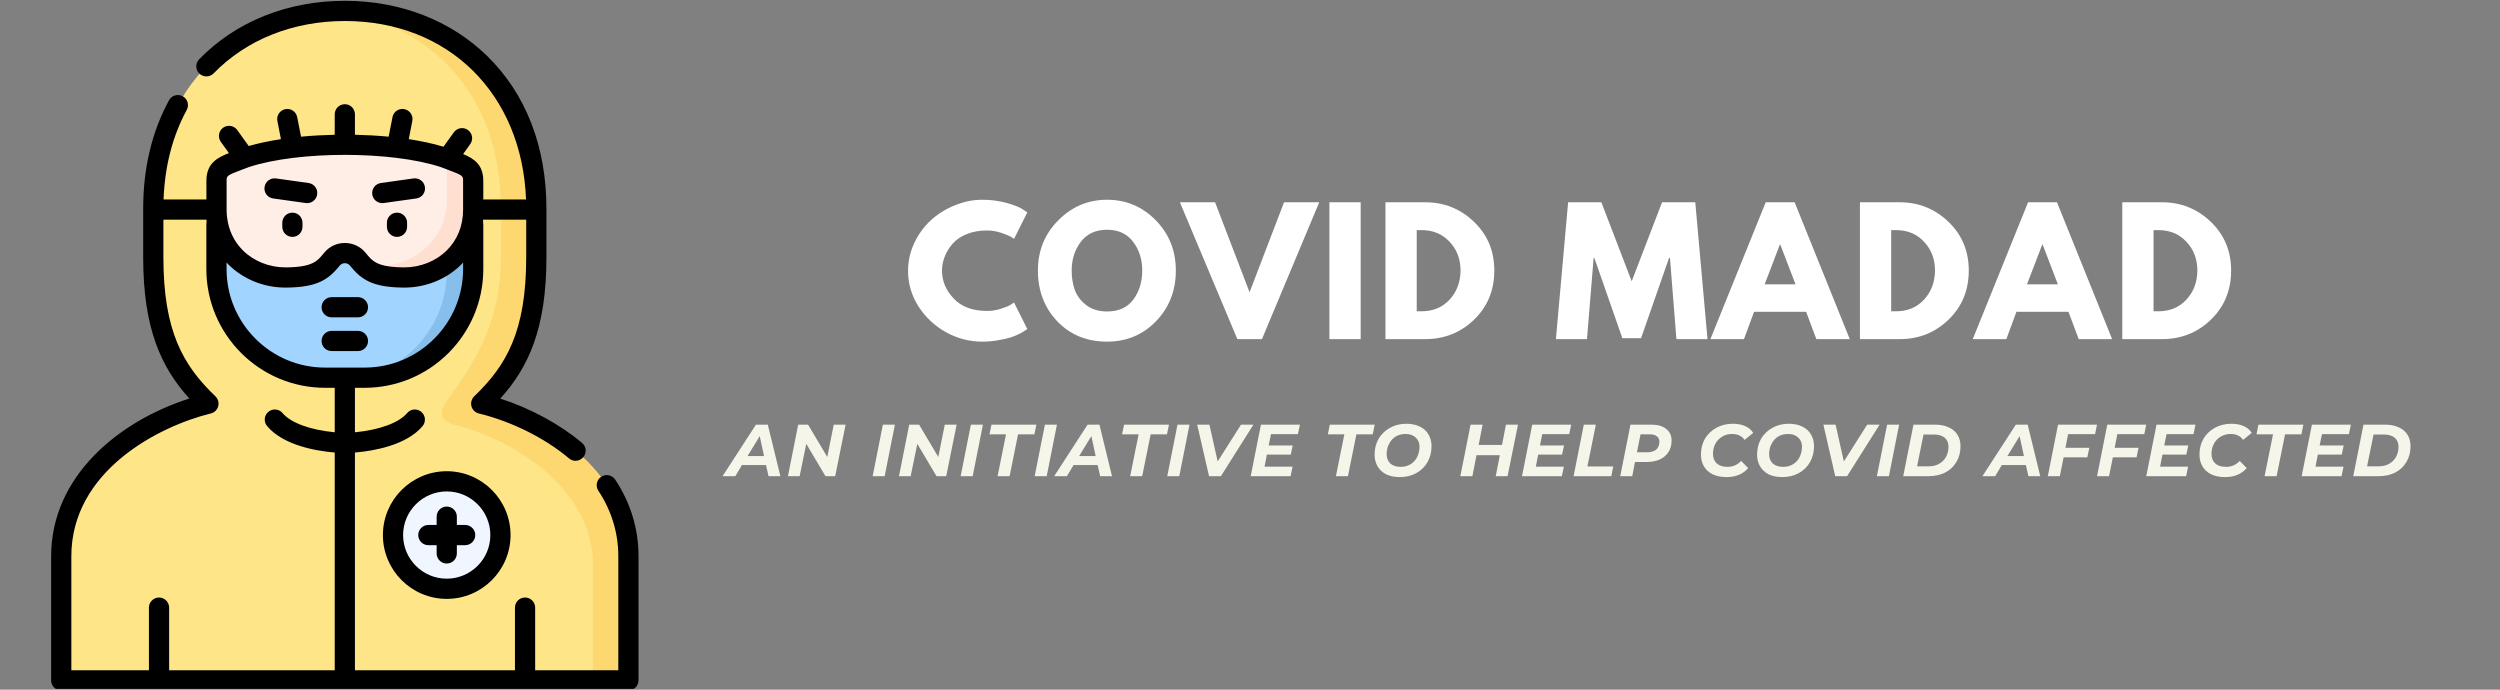 <?xml version="1.0" encoding="UTF-8"?>
<svg xmlns="http://www.w3.org/2000/svg" xmlns:xlink="http://www.w3.org/1999/xlink" width="217.5pt" height="60pt" viewBox="0 0 217.5 60" version="1.2">
<rect x="0" y="0" width="217.5" height="60" fill="#808080" stroke="none"/>
<defs>
<g>
<symbol overflow="visible" id="glyph0-0">
<path style="stroke:none;" d=""/>
</symbol>
<symbol overflow="visible" id="glyph0-1">
<path style="stroke:none;" d="M 7.203 -2.453 C 7.617 -2.453 8.02 -2.516 8.406 -2.641 C 8.801 -2.766 9.086 -2.883 9.266 -3 L 9.547 -3.188 L 10.703 -0.875 C 10.66 -0.852 10.602 -0.816 10.531 -0.766 C 10.469 -0.711 10.312 -0.617 10.062 -0.484 C 9.82 -0.359 9.562 -0.25 9.281 -0.156 C 9 -0.062 8.629 0.02 8.172 0.094 C 7.723 0.176 7.258 0.219 6.781 0.219 C 5.676 0.219 4.629 -0.051 3.641 -0.594 C 2.648 -1.145 1.848 -1.895 1.234 -2.844 C 0.629 -3.801 0.328 -4.832 0.328 -5.938 C 0.328 -6.77 0.504 -7.57 0.859 -8.344 C 1.223 -9.113 1.695 -9.77 2.281 -10.312 C 2.875 -10.863 3.566 -11.301 4.359 -11.625 C 5.148 -11.957 5.957 -12.125 6.781 -12.125 C 7.551 -12.125 8.258 -12.031 8.906 -11.844 C 9.562 -11.664 10.023 -11.484 10.297 -11.297 L 10.703 -11.031 L 9.547 -8.719 C 9.473 -8.781 9.367 -8.848 9.234 -8.922 C 9.098 -9.004 8.828 -9.113 8.422 -9.25 C 8.023 -9.383 7.617 -9.453 7.203 -9.453 C 6.547 -9.453 5.957 -9.348 5.438 -9.141 C 4.914 -8.93 4.504 -8.648 4.203 -8.297 C 3.898 -7.953 3.672 -7.578 3.516 -7.172 C 3.359 -6.773 3.281 -6.375 3.281 -5.969 C 3.281 -5.062 3.617 -4.25 4.297 -3.531 C 4.973 -2.812 5.941 -2.453 7.203 -2.453 Z M 7.203 -2.453 "/>
</symbol>
<symbol overflow="visible" id="glyph0-2">
<path style="stroke:none;" d="M 0.328 -5.969 C 0.328 -7.688 0.914 -9.141 2.094 -10.328 C 3.27 -11.523 4.688 -12.125 6.344 -12.125 C 8 -12.125 9.41 -11.531 10.578 -10.344 C 11.742 -9.156 12.328 -7.695 12.328 -5.969 C 12.328 -4.219 11.754 -2.75 10.609 -1.562 C 9.461 -0.375 8.039 0.219 6.344 0.219 C 4.594 0.219 3.148 -0.367 2.016 -1.547 C 0.891 -2.734 0.328 -4.207 0.328 -5.969 Z M 3.266 -5.969 C 3.266 -5.344 3.359 -4.77 3.547 -4.25 C 3.742 -3.738 4.082 -3.301 4.562 -2.938 C 5.039 -2.582 5.633 -2.406 6.344 -2.406 C 7.352 -2.406 8.113 -2.75 8.625 -3.438 C 9.145 -4.133 9.406 -4.977 9.406 -5.969 C 9.406 -6.938 9.141 -7.77 8.609 -8.469 C 8.086 -9.164 7.332 -9.516 6.344 -9.516 C 5.352 -9.516 4.594 -9.164 4.062 -8.469 C 3.531 -7.77 3.266 -6.938 3.266 -5.969 Z M 3.266 -5.969 "/>
</symbol>
<symbol overflow="visible" id="glyph0-3">
<path style="stroke:none;" d="M 4.594 0 L -0.406 -11.906 L 2.656 -11.906 L 5.656 -4.078 L 8.656 -11.906 L 11.719 -11.906 L 6.734 0 Z M 4.594 0 "/>
</symbol>
<symbol overflow="visible" id="glyph0-4">
<path style="stroke:none;" d="M 3.578 -11.906 L 3.578 0 L 0.859 0 L 0.859 -11.906 Z M 3.578 -11.906 "/>
</symbol>
<symbol overflow="visible" id="glyph0-5">
<path style="stroke:none;" d="M 0.859 -11.906 L 4.312 -11.906 C 5.969 -11.906 7.383 -11.336 8.562 -10.203 C 9.738 -9.078 10.328 -7.664 10.328 -5.969 C 10.328 -4.25 9.738 -2.82 8.562 -1.688 C 7.395 -0.562 5.977 0 4.312 0 L 0.859 0 Z M 3.578 -2.422 L 4 -2.422 C 4.988 -2.422 5.797 -2.754 6.422 -3.422 C 7.055 -4.098 7.379 -4.941 7.391 -5.953 C 7.391 -6.961 7.07 -7.801 6.438 -8.469 C 5.812 -9.145 5 -9.484 4 -9.484 L 3.578 -9.484 Z M 3.578 -2.422 "/>
</symbol>
<symbol overflow="visible" id="glyph0-6">
<path style="stroke:none;" d=""/>
</symbol>
<symbol overflow="visible" id="glyph0-7">
<path style="stroke:none;" d="M 10.719 0 L 10.156 -7.062 L 10.078 -7.062 L 7.641 -0.078 L 6.016 -0.078 L 3.578 -7.062 L 3.516 -7.062 L 2.938 0 L 0.234 0 L 1.297 -11.906 L 4.188 -11.906 L 6.828 -5.031 L 9.469 -11.906 L 12.359 -11.906 L 13.422 0 Z M 10.719 0 "/>
</symbol>
<symbol overflow="visible" id="glyph0-8">
<path style="stroke:none;" d="M 6.922 -11.906 L 11.719 0 L 8.812 0 L 7.922 -2.375 L 3.391 -2.375 L 2.516 0 L -0.406 0 L 4.406 -11.906 Z M 7 -4.766 L 5.672 -8.234 L 5.641 -8.234 L 4.312 -4.766 Z M 7 -4.766 "/>
</symbol>
<symbol overflow="visible" id="glyph1-0">
<path style="stroke:none;" d="M 0.812 -4.484 L 4.062 -4.484 L 3.156 0 L -0.094 0 Z M 2.734 -0.453 L 3.453 -4.031 L 1.234 -4.031 L 0.516 -0.453 Z M 2.734 -0.453 "/>
</symbol>
<symbol overflow="visible" id="glyph1-1">
<path style="stroke:none;" d="M 3.375 -0.969 L 1.281 -0.969 L 0.703 0 L -0.406 0 L 2.5 -4.484 L 3.531 -4.484 L 4.625 0 L 3.594 0 Z M 3.203 -1.75 L 2.828 -3.484 L 1.766 -1.75 Z M 3.203 -1.75 "/>
</symbol>
<symbol overflow="visible" id="glyph1-2">
<path style="stroke:none;" d="M 5.203 -4.484 L 4.297 0 L 3.453 0 L 1.781 -2.812 L 1.203 0 L 0.188 0 L 1.078 -4.484 L 1.938 -4.484 L 3.609 -1.672 L 4.172 -4.484 Z M 5.203 -4.484 "/>
</symbol>
<symbol overflow="visible" id="glyph1-3">
<path style="stroke:none;" d=""/>
</symbol>
<symbol overflow="visible" id="glyph1-4">
<path style="stroke:none;" d="M 1.078 -4.484 L 2.125 -4.484 L 1.234 0 L 0.188 0 Z M 1.078 -4.484 "/>
</symbol>
<symbol overflow="visible" id="glyph1-5">
<path style="stroke:none;" d="M 1.844 -3.641 L 0.406 -3.641 L 0.578 -4.484 L 4.484 -4.484 L 4.312 -3.641 L 2.891 -3.641 L 2.156 0 L 1.109 0 Z M 1.844 -3.641 "/>
</symbol>
<symbol overflow="visible" id="glyph1-6">
<path style="stroke:none;" d="M 5.391 -4.484 L 2.562 0 L 1.531 0 L 0.5 -4.484 L 1.562 -4.484 L 2.281 -1.281 L 4.312 -4.484 Z M 5.391 -4.484 "/>
</symbol>
<symbol overflow="visible" id="glyph1-7">
<path style="stroke:none;" d="M 1.953 -3.656 L 1.75 -2.672 L 3.844 -2.672 L 3.672 -1.875 L 1.594 -1.875 L 1.391 -0.828 L 3.828 -0.828 L 3.656 0 L 0.188 0 L 1.078 -4.484 L 4.469 -4.484 L 4.297 -3.656 Z M 1.953 -3.656 "/>
</symbol>
<symbol overflow="visible" id="glyph1-8">
<path style="stroke:none;" d="M 2.516 0.078 C 2.066 0.078 1.676 0 1.344 -0.156 C 1.02 -0.32 0.77 -0.551 0.594 -0.844 C 0.414 -1.145 0.328 -1.488 0.328 -1.875 C 0.328 -2.383 0.441 -2.844 0.672 -3.25 C 0.91 -3.656 1.238 -3.973 1.656 -4.203 C 2.07 -4.441 2.551 -4.562 3.094 -4.562 C 3.539 -4.562 3.93 -4.477 4.266 -4.312 C 4.598 -4.156 4.848 -3.926 5.016 -3.625 C 5.191 -3.332 5.281 -2.992 5.281 -2.609 C 5.281 -2.098 5.164 -1.641 4.938 -1.234 C 4.707 -0.828 4.379 -0.504 3.953 -0.266 C 3.535 -0.035 3.055 0.078 2.516 0.078 Z M 2.594 -0.812 C 2.926 -0.812 3.219 -0.891 3.469 -1.047 C 3.719 -1.203 3.906 -1.41 4.031 -1.672 C 4.164 -1.941 4.234 -2.238 4.234 -2.562 C 4.234 -2.895 4.125 -3.16 3.906 -3.359 C 3.695 -3.566 3.398 -3.672 3.016 -3.672 C 2.68 -3.672 2.391 -3.594 2.141 -3.438 C 1.898 -3.281 1.711 -3.066 1.578 -2.797 C 1.441 -2.535 1.375 -2.242 1.375 -1.922 C 1.375 -1.586 1.477 -1.316 1.688 -1.109 C 1.906 -0.91 2.207 -0.812 2.594 -0.812 Z M 2.594 -0.812 "/>
</symbol>
<symbol overflow="visible" id="glyph1-9">
<path style="stroke:none;" d="M 5.203 -4.484 L 4.297 0 L 3.266 0 L 3.625 -1.828 L 1.594 -1.828 L 1.234 0 L 0.188 0 L 1.078 -4.484 L 2.125 -4.484 L 1.781 -2.719 L 3.812 -2.719 L 4.156 -4.484 Z M 5.203 -4.484 "/>
</symbol>
<symbol overflow="visible" id="glyph1-10">
<path style="stroke:none;" d="M 1.078 -4.484 L 2.125 -4.484 L 1.391 -0.844 L 3.641 -0.844 L 3.469 0 L 0.188 0 Z M 1.078 -4.484 "/>
</symbol>
<symbol overflow="visible" id="glyph1-11">
<path style="stroke:none;" d="M 2.891 -4.484 C 3.453 -4.484 3.883 -4.359 4.188 -4.109 C 4.5 -3.867 4.656 -3.531 4.656 -3.094 C 4.656 -2.719 4.566 -2.391 4.391 -2.109 C 4.211 -1.828 3.957 -1.609 3.625 -1.453 C 3.301 -1.305 2.914 -1.234 2.469 -1.234 L 1.469 -1.234 L 1.234 0 L 0.188 0 L 1.078 -4.484 Z M 2.516 -2.078 C 2.859 -2.078 3.125 -2.156 3.312 -2.312 C 3.5 -2.477 3.594 -2.707 3.594 -3 C 3.594 -3.207 3.52 -3.363 3.375 -3.469 C 3.238 -3.582 3.035 -3.641 2.766 -3.641 L 1.953 -3.641 L 1.641 -2.078 Z M 2.516 -2.078 "/>
</symbol>
<symbol overflow="visible" id="glyph1-12">
<path style="stroke:none;" d="M 2.547 0.078 C 2.098 0.078 1.703 0 1.359 -0.156 C 1.023 -0.32 0.77 -0.551 0.594 -0.844 C 0.414 -1.145 0.328 -1.488 0.328 -1.875 C 0.328 -2.383 0.441 -2.844 0.672 -3.25 C 0.91 -3.656 1.238 -3.973 1.656 -4.203 C 2.082 -4.441 2.566 -4.562 3.109 -4.562 C 3.516 -4.562 3.867 -4.492 4.172 -4.359 C 4.484 -4.223 4.719 -4.023 4.875 -3.766 L 4.125 -3.156 C 3.883 -3.5 3.523 -3.672 3.047 -3.672 C 2.711 -3.672 2.422 -3.594 2.172 -3.438 C 1.922 -3.289 1.723 -3.082 1.578 -2.812 C 1.441 -2.551 1.375 -2.258 1.375 -1.938 C 1.375 -1.594 1.484 -1.316 1.703 -1.109 C 1.922 -0.91 2.234 -0.812 2.641 -0.812 C 3.109 -0.812 3.504 -0.984 3.828 -1.328 L 4.438 -0.703 C 3.988 -0.18 3.359 0.078 2.547 0.078 Z M 2.547 0.078 "/>
</symbol>
<symbol overflow="visible" id="glyph1-13">
<path style="stroke:none;" d="M 1.078 -4.484 L 2.953 -4.484 C 3.41 -4.484 3.805 -4.406 4.141 -4.25 C 4.473 -4.102 4.727 -3.891 4.906 -3.609 C 5.082 -3.328 5.172 -2.992 5.172 -2.609 C 5.172 -2.086 5.051 -1.629 4.812 -1.234 C 4.582 -0.836 4.254 -0.531 3.828 -0.312 C 3.41 -0.102 2.926 0 2.375 0 L 0.188 0 Z M 2.406 -0.859 C 2.758 -0.859 3.062 -0.93 3.312 -1.078 C 3.57 -1.223 3.77 -1.422 3.906 -1.672 C 4.051 -1.93 4.125 -2.227 4.125 -2.562 C 4.125 -2.895 4.016 -3.156 3.797 -3.344 C 3.578 -3.531 3.258 -3.625 2.844 -3.625 L 1.953 -3.625 L 1.391 -0.859 Z M 2.406 -0.859 "/>
</symbol>
<symbol overflow="visible" id="glyph1-14">
<path style="stroke:none;" d="M 1.953 -3.656 L 1.719 -2.469 L 3.797 -2.469 L 3.625 -1.641 L 1.562 -1.641 L 1.234 0 L 0.188 0 L 1.078 -4.484 L 4.469 -4.484 L 4.297 -3.656 Z M 1.953 -3.656 "/>
</symbol>
</g>
<clipPath id="clip1">
  <path d="M 5 0.07 L 55 0.07 L 55 59.93 L 5 59.93 Z M 5 0.07 "/>
</clipPath>
<clipPath id="clip2">
  <path d="M 38 18 L 55 18 L 55 59.93 L 38 59.93 Z M 38 18 "/>
</clipPath>
<clipPath id="clip3">
  <path d="M 29 0.07 L 47 0.07 L 47 19 L 29 19 Z M 29 0.07 "/>
</clipPath>
<clipPath id="clip4">
  <path d="M 4 0.07 L 56 0.07 L 56 59.93 L 4 59.93 Z M 4 0.07 "/>
</clipPath>
</defs>
<g id="surface1">
<g clip-path="url(#clip1)" clip-rule="nonzero">
<path style=" stroke:none;fill-rule:evenodd;fill:rgb(99.219%,89.799%,53.329%);fill-opacity:1;" d="M 41.168 18.23 L 41.168 18.238 C 41.168 18.488 41.156 18.727 41.129 18.961 C 41.156 19.18 41.168 19.402 41.168 19.633 L 41.168 23.414 C 41.168 25.582 40.426 27.582 39.188 29.18 C 37.457 31.414 34.75 32.859 31.723 32.859 L 28.281 32.859 C 25.441 32.859 22.883 31.594 21.152 29.598 C 19.711 27.938 18.832 25.773 18.832 23.414 L 18.832 19.633 C 18.832 19.398 18.844 19.168 18.875 18.941 C 18.848 18.715 18.836 18.477 18.836 18.238 L 18.836 15.742 C 18.836 14.484 19.625 14.387 21.371 13.703 C 22.527 13.32 23.941 13.039 25.484 12.855 C 26.918 12.688 28.457 12.602 30 12.602 C 31.543 12.602 33.082 12.688 34.516 12.855 C 36.059 13.039 37.477 13.32 38.633 13.703 C 38.73 13.742 38.824 13.777 38.914 13.812 C 40.461 14.402 41.168 14.555 41.168 15.742 Z M 46.66 18.156 C 46.66 7.348 39.172 0.949 30 0.949 C 20.824 0.949 13.336 7.348 13.336 18.156 L 13.336 22.379 C 13.336 29.43 15.441 32.535 18.133 35.117 C 12.648 36.469 5.328 40.824 5.328 48.402 L 5.328 59.191 L 54.672 59.191 L 54.672 48.402 C 54.672 40.824 47.348 36.469 41.867 35.117 C 44.555 32.535 46.66 29.43 46.66 22.379 Z M 34.191 46.551 C 34.191 43.969 36.285 41.875 38.867 41.875 C 41.445 41.875 43.539 43.969 43.539 46.551 C 43.539 49.133 41.445 51.223 38.867 51.223 C 36.285 51.223 34.191 49.133 34.191 46.551 Z M 34.191 46.551 "/>
</g>
<path style=" stroke:none;fill-rule:evenodd;fill:rgb(63.139%,83.139%,100%);fill-opacity:1;" d="M 18.875 18.941 C 18.844 19.168 18.832 19.398 18.832 19.633 L 18.832 23.414 C 18.832 25.773 19.711 27.938 21.152 29.598 C 22.883 31.594 25.441 32.859 28.281 32.859 L 31.719 32.859 C 34.75 32.859 37.457 31.414 39.188 29.18 C 40.426 27.582 41.168 25.582 41.168 23.414 L 41.168 19.633 C 41.168 19.402 41.156 19.18 41.129 18.961 C 40.773 22.141 19.223 22.133 18.875 18.941 Z M 18.875 18.941 "/>
<g clip-path="url(#clip2)" clip-rule="nonzero">
<path style=" stroke:none;fill-rule:evenodd;fill:rgb(99.219%,84.309%,43.529%);fill-opacity:1;" d="M 46.66 22.379 L 46.66 18.23 L 43.578 18.23 L 43.578 22.273 C 43.578 28.57 40.965 31.898 38.82 34.961 C 38.559 35.328 37.891 36.504 39.539 36.961 C 45.02 38.312 51.59 42.738 51.59 49.117 L 51.59 59.191 L 54.672 59.191 L 54.672 48.402 C 54.672 40.824 47.348 36.469 41.863 35.117 C 44.555 32.535 46.66 29.43 46.66 22.379 Z M 46.66 22.379 "/>
</g>
<g clip-path="url(#clip3)" clip-rule="nonzero">
<path style=" stroke:none;fill-rule:evenodd;fill:rgb(99.219%,84.309%,43.529%);fill-opacity:1;" d="M 46.66 18.156 C 46.66 7.348 39.172 0.949 30 0.949 C 29.699 0.949 29.406 0.953 29.113 0.969 C 37.254 1.91 43.578 8.121 43.578 18.047 L 43.578 18.23 L 46.66 18.23 Z M 46.66 18.156 "/>
</g>
<path style=" stroke:none;fill-rule:evenodd;fill:rgb(100%,93.329%,90.199%);fill-opacity:1;" d="M 34.516 12.855 C 33.082 12.688 31.543 12.602 30 12.602 C 28.457 12.602 26.918 12.688 25.484 12.855 C 23.941 13.039 22.527 13.32 21.371 13.703 C 19.625 14.387 18.836 14.484 18.836 15.742 L 18.836 18.238 C 18.836 18.477 18.848 18.715 18.875 18.941 C 19.223 22.133 21.902 24.176 24.898 24.141 C 27.383 24.117 28.086 23.531 28.867 22.559 C 29.16 22.199 29.582 22.016 30 22.02 C 30.422 22.016 30.844 22.199 31.137 22.559 C 31.918 23.531 32.621 24.117 35.105 24.141 C 38.094 24.176 40.773 22.141 41.129 18.961 C 41.156 18.727 41.168 18.488 41.168 18.238 L 41.168 15.742 C 41.168 14.555 40.461 14.402 38.914 13.812 C 38.824 13.777 38.73 13.742 38.633 13.703 C 37.477 13.32 36.059 13.039 34.516 12.855 Z M 34.516 12.855 "/>
<path style=" stroke:none;fill-rule:evenodd;fill:rgb(93.729%,96.469%,100%);fill-opacity:1;" d="M 38.867 41.875 C 36.285 41.875 34.191 43.969 34.191 46.551 C 34.191 49.133 36.285 51.223 38.867 51.223 C 41.445 51.223 43.539 49.133 43.539 46.551 C 43.539 43.969 41.445 41.875 38.867 41.875 Z M 38.867 41.875 "/>
<path style=" stroke:none;fill-rule:evenodd;fill:rgb(100%,87.45%,81.18%);fill-opacity:1;" d="M 41.129 18.961 C 41.156 18.727 41.168 18.488 41.168 18.238 L 41.168 15.742 C 41.168 14.555 40.461 14.402 38.914 13.812 L 38.633 13.703 C 38.574 13.688 38.516 13.668 38.461 13.648 C 38.75 13.895 38.891 14.219 38.891 14.75 L 38.891 17.246 C 38.891 17.492 38.875 17.734 38.848 17.969 C 38.496 21.148 35.82 23.18 32.828 23.148 C 32.355 23.145 31.945 23.117 31.586 23.074 C 32.254 23.734 33.098 24.121 35.105 24.141 C 38.094 24.176 40.773 22.141 41.129 18.961 Z M 41.129 18.961 "/>
<path style=" stroke:none;fill-rule:evenodd;fill:rgb(52.55%,74.509%,92.549%);fill-opacity:1;" d="M 39.188 29.18 C 40.426 27.582 41.168 25.582 41.168 23.414 L 41.168 19.633 C 41.168 19.402 41.156 19.18 41.129 18.961 C 40.934 20.668 40.082 22.043 38.867 22.945 L 38.867 23.625 C 38.867 25.793 38.129 27.797 36.891 29.395 C 35.543 31.125 33.613 32.387 31.402 32.859 L 31.719 32.859 C 34.75 32.859 37.457 31.414 39.188 29.18 Z M 39.188 29.18 "/>
<path style=" stroke:none;fill-rule:nonzero;fill:rgb(0%,0%,0%);fill-opacity:1;" d="M 25.438 18.5 C 24.953 18.5 24.559 18.895 24.559 19.379 L 24.559 19.73 C 24.559 20.215 24.953 20.609 25.438 20.609 C 25.926 20.609 26.316 20.215 26.316 19.73 L 26.316 19.379 C 26.316 18.895 25.926 18.5 25.438 18.5 Z M 25.438 18.5 "/>
<path style=" stroke:none;fill-rule:nonzero;fill:rgb(0%,0%,0%);fill-opacity:1;" d="M 23.762 17.266 L 26.602 17.664 C 26.645 17.668 26.684 17.672 26.727 17.672 C 27.156 17.672 27.535 17.355 27.594 16.914 C 27.664 16.434 27.328 15.988 26.848 15.922 L 24.008 15.523 C 23.527 15.457 23.082 15.793 23.016 16.273 C 22.945 16.754 23.281 17.199 23.762 17.266 Z M 23.762 17.266 "/>
<path style=" stroke:none;fill-rule:nonzero;fill:rgb(0%,0%,0%);fill-opacity:1;" d="M 34.539 18.5 C 34.055 18.5 33.66 18.895 33.66 19.379 L 33.66 19.73 C 33.66 20.215 34.055 20.609 34.539 20.609 C 35.027 20.609 35.418 20.215 35.418 19.73 L 35.418 19.379 C 35.418 18.895 35.027 18.5 34.539 18.5 Z M 34.539 18.5 "/>
<path style=" stroke:none;fill-rule:nonzero;fill:rgb(0%,0%,0%);fill-opacity:1;" d="M 33.258 17.672 C 33.297 17.672 33.34 17.668 33.379 17.664 L 36.223 17.266 C 36.703 17.199 37.035 16.754 36.969 16.273 C 36.902 15.793 36.457 15.457 35.977 15.523 L 33.137 15.922 C 32.656 15.988 32.32 16.434 32.387 16.914 C 32.449 17.355 32.828 17.672 33.258 17.672 Z M 33.258 17.672 "/>
<path style=" stroke:none;fill-rule:nonzero;fill:rgb(0%,0%,0%);fill-opacity:1;" d="M 28.855 30.543 L 31.141 30.543 C 31.625 30.543 32.02 30.152 32.02 29.664 C 32.02 29.18 31.625 28.785 31.141 28.785 L 28.855 28.785 C 28.371 28.785 27.977 29.18 27.977 29.664 C 27.977 30.152 28.371 30.543 28.855 30.543 Z M 28.855 30.543 "/>
<path style=" stroke:none;fill-rule:nonzero;fill:rgb(0%,0%,0%);fill-opacity:1;" d="M 28.855 27.609 L 31.141 27.609 C 31.625 27.609 32.02 27.215 32.02 26.73 C 32.02 26.242 31.625 25.852 31.141 25.852 L 28.855 25.852 C 28.371 25.852 27.977 26.242 27.977 26.73 C 27.977 27.215 28.371 27.609 28.855 27.609 Z M 28.855 27.609 "/>
<path style=" stroke:none;fill-rule:nonzero;fill:rgb(0%,0%,0%);fill-opacity:1;" d="M 33.312 46.551 C 33.312 49.613 35.805 52.102 38.867 52.102 C 41.926 52.102 44.418 49.613 44.418 46.551 C 44.418 43.488 41.926 40.996 38.867 40.996 C 35.805 40.996 33.312 43.488 33.312 46.551 Z M 42.66 46.551 C 42.66 48.645 40.957 50.344 38.867 50.344 C 36.773 50.344 35.07 48.645 35.07 46.551 C 35.07 44.457 36.773 42.754 38.867 42.754 C 40.957 42.754 42.66 44.457 42.66 46.551 Z M 42.66 46.551 "/>
<path style=" stroke:none;fill-rule:nonzero;fill:rgb(0%,0%,0%);fill-opacity:1;" d="M 37.988 44.949 L 37.988 45.672 L 37.266 45.672 C 36.777 45.672 36.387 46.066 36.387 46.551 C 36.387 47.035 36.777 47.43 37.266 47.43 L 37.988 47.43 L 37.988 48.148 C 37.988 48.633 38.379 49.027 38.867 49.027 C 39.352 49.027 39.746 48.633 39.746 48.148 L 39.746 47.43 L 40.469 47.43 C 40.953 47.43 41.348 47.035 41.348 46.551 C 41.348 46.066 40.953 45.672 40.469 45.672 L 39.746 45.672 L 39.746 44.949 C 39.746 44.465 39.352 44.07 38.867 44.07 C 38.379 44.07 37.988 44.465 37.988 44.949 Z M 37.988 44.949 "/>
<g clip-path="url(#clip4)" clip-rule="nonzero">
<path style=" stroke:none;fill-rule:nonzero;fill:rgb(0%,0%,0%);fill-opacity:1;" d="M 53.523 41.727 C 53.254 41.32 52.711 41.211 52.305 41.48 C 51.902 41.746 51.789 42.293 52.059 42.695 C 53.207 44.434 53.793 46.355 53.793 48.402 L 53.793 58.312 L 46.559 58.312 L 46.559 52.863 C 46.559 52.379 46.164 51.984 45.68 51.984 C 45.191 51.984 44.801 52.379 44.801 52.863 L 44.801 58.312 L 30.879 58.312 L 30.879 39.371 C 32.598 39.223 35.367 38.719 36.762 37.074 C 37.074 36.703 37.027 36.148 36.656 35.832 C 36.285 35.52 35.73 35.566 35.418 35.938 C 34.695 36.793 33 37.406 30.879 37.609 L 30.879 33.738 L 31.723 33.738 C 37.414 33.738 42.047 29.109 42.047 23.414 L 42.047 19.633 C 42.047 19.469 42.039 19.297 42.023 19.109 L 45.781 19.109 L 45.781 22.379 C 45.781 28.84 44.051 31.801 41.258 34.48 C 41.027 34.703 40.934 35.035 41.016 35.344 C 41.098 35.652 41.344 35.895 41.656 35.969 C 44.535 36.68 47.398 38.105 49.508 39.883 C 49.672 40.02 49.875 40.09 50.074 40.09 C 50.324 40.09 50.57 39.98 50.746 39.773 C 51.059 39.402 51.012 38.848 50.641 38.535 C 48.688 36.895 46.152 35.527 43.523 34.676 C 45.973 31.969 47.539 28.594 47.539 22.379 L 47.539 18.156 C 47.539 12.762 45.758 8.168 42.383 4.871 C 39.215 1.773 34.82 0.07 30 0.07 C 25.02 0.07 20.516 1.875 17.324 5.16 C 16.988 5.508 16.996 6.062 17.344 6.402 C 17.691 6.738 18.246 6.73 18.586 6.383 C 21.441 3.445 25.496 1.828 30 1.828 C 39.031 1.828 45.414 8.168 45.766 17.352 L 42.047 17.352 L 42.047 15.742 C 42.047 14.355 41.285 13.816 40.293 13.402 L 40.91 12.539 C 41.195 12.145 41.105 11.598 40.711 11.312 C 40.316 11.027 39.77 11.117 39.484 11.512 L 38.582 12.766 C 37.684 12.492 36.66 12.273 35.562 12.105 L 35.871 10.527 C 35.965 10.051 35.656 9.59 35.18 9.496 C 34.703 9.402 34.242 9.711 34.148 10.188 L 33.812 11.891 C 32.859 11.801 31.875 11.746 30.879 11.723 L 30.879 9.945 C 30.879 9.461 30.484 9.066 30 9.066 C 29.516 9.066 29.121 9.461 29.121 9.945 L 29.121 11.723 C 28.129 11.746 27.145 11.801 26.191 11.891 L 25.855 10.188 C 25.762 9.711 25.301 9.402 24.824 9.496 C 24.348 9.59 24.039 10.051 24.133 10.527 L 24.441 12.105 C 23.43 12.262 22.484 12.461 21.637 12.703 L 20.641 11.312 C 20.355 10.918 19.805 10.828 19.41 11.113 C 19.02 11.398 18.93 11.945 19.211 12.34 L 19.914 13.316 C 18.82 13.75 17.957 14.262 17.957 15.742 L 17.957 17.352 L 14.23 17.352 C 14.336 14.457 15.012 11.84 16.246 9.566 C 16.477 9.141 16.32 8.605 15.895 8.375 C 15.465 8.141 14.934 8.301 14.703 8.727 C 13.211 11.469 12.457 14.641 12.457 18.156 L 12.457 22.379 C 12.457 28.594 14.023 31.965 16.473 34.672 C 10.277 36.652 4.449 41.469 4.449 48.402 L 4.449 59.191 C 4.449 59.676 4.844 60.07 5.328 60.07 L 54.672 60.07 C 55.156 60.07 55.551 59.676 55.551 59.191 L 55.551 48.402 C 55.551 46.004 54.867 43.758 53.523 41.727 Z M 19.715 15.742 C 19.715 15.301 19.715 15.266 21.016 14.777 C 21.215 14.703 21.434 14.621 21.668 14.531 C 25.961 13.121 34.043 13.121 38.336 14.531 C 38.57 14.621 38.785 14.703 38.988 14.777 C 40.289 15.266 40.289 15.301 40.289 15.742 L 40.289 18.238 C 40.289 19.641 39.797 20.867 38.863 21.793 C 37.914 22.727 36.574 23.262 35.172 23.262 C 35.152 23.262 35.133 23.262 35.113 23.262 C 32.809 23.242 32.395 22.723 31.82 22.008 C 31.375 21.457 30.715 21.141 30.012 21.141 C 30.004 21.141 29.996 21.141 29.988 21.141 C 29.285 21.141 28.629 21.457 28.184 22.012 C 27.609 22.723 27.195 23.242 24.887 23.262 C 24.871 23.262 24.852 23.262 24.832 23.262 C 23.43 23.262 22.086 22.727 21.141 21.793 C 20.355 21.016 19.883 20.02 19.754 18.887 C 19.75 18.855 19.746 18.824 19.742 18.793 C 19.723 18.609 19.715 18.426 19.715 18.238 Z M 19.711 22.84 C 19.773 22.906 19.84 22.977 19.906 23.043 C 21.18 24.301 22.969 25.02 24.832 25.02 C 24.855 25.02 24.883 25.02 24.906 25.02 C 27.559 24.996 28.551 24.355 29.551 23.113 C 29.66 22.977 29.82 22.898 29.988 22.898 C 29.992 22.898 29.996 22.898 30 22.898 L 30.012 22.898 C 30.18 22.898 30.344 22.977 30.449 23.109 C 31.449 24.355 32.445 24.996 35.098 25.02 C 35.121 25.02 35.145 25.02 35.172 25.02 C 37.035 25.02 38.824 24.301 40.098 23.043 C 40.164 22.977 40.227 22.91 40.289 22.844 L 40.289 23.414 C 40.289 28.137 36.445 31.98 31.723 31.98 L 28.281 31.98 C 23.555 31.98 19.711 28.137 19.711 23.414 Z M 29.121 37.609 C 27 37.406 25.301 36.793 24.582 35.938 C 24.27 35.566 23.715 35.52 23.344 35.832 C 22.973 36.145 22.926 36.699 23.238 37.07 C 24.629 38.719 27.398 39.223 29.121 39.371 L 29.121 58.312 L 14.715 58.312 L 14.715 52.863 C 14.715 52.379 14.32 51.984 13.836 51.984 C 13.352 51.984 12.957 52.379 12.957 52.863 L 12.957 58.312 L 6.207 58.312 L 6.207 48.402 C 6.207 40.949 13.836 37.082 18.344 35.969 C 18.656 35.895 18.902 35.652 18.984 35.344 C 19.066 35.035 18.973 34.703 18.742 34.48 C 15.945 31.801 14.215 28.844 14.215 22.379 L 14.215 19.109 L 17.973 19.109 C 17.961 19.277 17.953 19.453 17.953 19.633 L 17.953 23.414 C 17.953 29.105 22.586 33.738 28.277 33.738 L 29.121 33.738 Z M 29.121 37.609 "/>
</g>
<g style="fill:rgb(100%,100%,100%);fill-opacity:1;">
  <use xlink:href="#glyph0-1" x="78.673" y="29.504"/>
</g>
<g style="fill:rgb(100%,100%,100%);fill-opacity:1;">
  <use xlink:href="#glyph0-2" x="89.97" y="29.504"/>
</g>
<g style="fill:rgb(100%,100%,100%);fill-opacity:1;">
  <use xlink:href="#glyph0-3" x="103.056" y="29.504"/>
</g>
<g style="fill:rgb(100%,100%,100%);fill-opacity:1;">
  <use xlink:href="#glyph0-4" x="114.8" y="29.504"/>
</g>
<g style="fill:rgb(100%,100%,100%);fill-opacity:1;">
  <use xlink:href="#glyph0-5" x="119.677" y="29.504"/>
</g>
<g style="fill:rgb(100%,100%,100%);fill-opacity:1;">
  <use xlink:href="#glyph0-6" x="130.758" y="29.504"/>
</g>
<g style="fill:rgb(100%,100%,100%);fill-opacity:1;">
  <use xlink:href="#glyph0-7" x="135.13" y="29.504"/>
</g>
<g style="fill:rgb(100%,100%,100%);fill-opacity:1;">
  <use xlink:href="#glyph0-8" x="149.211" y="29.504"/>
</g>
<g style="fill:rgb(100%,100%,100%);fill-opacity:1;">
  <use xlink:href="#glyph0-5" x="160.955" y="29.504"/>
</g>
<g style="fill:rgb(100%,100%,100%);fill-opacity:1;">
  <use xlink:href="#glyph0-8" x="172.036" y="29.504"/>
</g>
<g style="fill:rgb(100%,100%,100%);fill-opacity:1;">
  <use xlink:href="#glyph0-5" x="183.78" y="29.504"/>
</g>
<g style="fill:rgb(96.078%,96.078%,91.37%);fill-opacity:1;">
  <use xlink:href="#glyph1-1" x="63.268" y="41.428"/>
</g>
<g style="fill:rgb(96.078%,96.078%,91.37%);fill-opacity:1;">
  <use xlink:href="#glyph1-2" x="68.364" y="41.428"/>
</g>
<g style="fill:rgb(96.078%,96.078%,91.37%);fill-opacity:1;">
  <use xlink:href="#glyph1-3" x="73.728" y="41.428"/>
</g>
<g style="fill:rgb(96.078%,96.078%,91.37%);fill-opacity:1;">
  <use xlink:href="#glyph1-4" x="75.732" y="41.428"/>
</g>
<g style="fill:rgb(96.078%,96.078%,91.37%);fill-opacity:1;">
  <use xlink:href="#glyph1-2" x="78.024" y="41.428"/>
</g>
<g style="fill:rgb(96.078%,96.078%,91.37%);fill-opacity:1;">
  <use xlink:href="#glyph1-4" x="83.389" y="41.428"/>
</g>
<g style="fill:rgb(96.078%,96.078%,91.37%);fill-opacity:1;">
  <use xlink:href="#glyph1-5" x="85.68" y="41.428"/>
</g>
<g style="fill:rgb(96.078%,96.078%,91.37%);fill-opacity:1;">
  <use xlink:href="#glyph1-4" x="89.829" y="41.428"/>
</g>
<g style="fill:rgb(96.078%,96.078%,91.37%);fill-opacity:1;">
  <use xlink:href="#glyph1-1" x="92.12" y="41.428"/>
</g>
<g style="fill:rgb(96.078%,96.078%,91.37%);fill-opacity:1;">
  <use xlink:href="#glyph1-5" x="97.216" y="41.428"/>
</g>
<g style="fill:rgb(96.078%,96.078%,91.37%);fill-opacity:1;">
  <use xlink:href="#glyph1-4" x="101.364" y="41.428"/>
</g>
<g style="fill:rgb(96.078%,96.078%,91.37%);fill-opacity:1;">
  <use xlink:href="#glyph1-6" x="103.656" y="41.428"/>
</g>
<g style="fill:rgb(96.078%,96.078%,91.37%);fill-opacity:1;">
  <use xlink:href="#glyph1-7" x="108.624" y="41.428"/>
</g>
<g style="fill:rgb(96.078%,96.078%,91.37%);fill-opacity:1;">
  <use xlink:href="#glyph1-3" x="113.111" y="41.428"/>
</g>
<g style="fill:rgb(96.078%,96.078%,91.37%);fill-opacity:1;">
  <use xlink:href="#glyph1-5" x="115.115" y="41.428"/>
</g>
<g style="fill:rgb(96.078%,96.078%,91.37%);fill-opacity:1;">
  <use xlink:href="#glyph1-8" x="119.263" y="41.428"/>
</g>
<g style="fill:rgb(96.078%,96.078%,91.37%);fill-opacity:1;">
  <use xlink:href="#glyph1-3" x="124.858" y="41.428"/>
</g>
<g style="fill:rgb(96.078%,96.078%,91.37%);fill-opacity:1;">
  <use xlink:href="#glyph1-9" x="126.862" y="41.428"/>
</g>
<g style="fill:rgb(96.078%,96.078%,91.37%);fill-opacity:1;">
  <use xlink:href="#glyph1-7" x="132.226" y="41.428"/>
</g>
<g style="fill:rgb(96.078%,96.078%,91.37%);fill-opacity:1;">
  <use xlink:href="#glyph1-10" x="136.714" y="41.428"/>
</g>
<g style="fill:rgb(96.078%,96.078%,91.37%);fill-opacity:1;">
  <use xlink:href="#glyph1-11" x="140.773" y="41.428"/>
</g>
<g style="fill:rgb(96.078%,96.078%,91.37%);fill-opacity:1;">
  <use xlink:href="#glyph1-3" x="145.651" y="41.428"/>
</g>
<g style="fill:rgb(96.078%,96.078%,91.37%);fill-opacity:1;">
  <use xlink:href="#glyph1-12" x="147.654" y="41.428"/>
</g>
<g style="fill:rgb(96.078%,96.078%,91.37%);fill-opacity:1;">
  <use xlink:href="#glyph1-8" x="152.539" y="41.428"/>
</g>
<g style="fill:rgb(96.078%,96.078%,91.37%);fill-opacity:1;">
  <use xlink:href="#glyph1-6" x="158.134" y="41.428"/>
</g>
<g style="fill:rgb(96.078%,96.078%,91.37%);fill-opacity:1;">
  <use xlink:href="#glyph1-4" x="163.101" y="41.428"/>
</g>
<g style="fill:rgb(96.078%,96.078%,91.37%);fill-opacity:1;">
  <use xlink:href="#glyph1-13" x="165.393" y="41.428"/>
</g>
<g style="fill:rgb(96.078%,96.078%,91.37%);fill-opacity:1;">
  <use xlink:href="#glyph1-3" x="170.873" y="41.428"/>
</g>
<g style="fill:rgb(96.078%,96.078%,91.37%);fill-opacity:1;">
  <use xlink:href="#glyph1-1" x="172.877" y="41.428"/>
</g>
<g style="fill:rgb(96.078%,96.078%,91.37%);fill-opacity:1;">
  <use xlink:href="#glyph1-14" x="177.972" y="41.428"/>
</g>
<g style="fill:rgb(96.078%,96.078%,91.37%);fill-opacity:1;">
  <use xlink:href="#glyph1-14" x="182.255" y="41.428"/>
</g>
<g style="fill:rgb(96.078%,96.078%,91.37%);fill-opacity:1;">
  <use xlink:href="#glyph1-7" x="186.538" y="41.428"/>
</g>
<g style="fill:rgb(96.078%,96.078%,91.37%);fill-opacity:1;">
  <use xlink:href="#glyph1-12" x="191.025" y="41.428"/>
</g>
<g style="fill:rgb(96.078%,96.078%,91.37%);fill-opacity:1;">
  <use xlink:href="#glyph1-5" x="195.909" y="41.428"/>
</g>
<g style="fill:rgb(96.078%,96.078%,91.37%);fill-opacity:1;">
  <use xlink:href="#glyph1-7" x="200.058" y="41.428"/>
</g>
<g style="fill:rgb(96.078%,96.078%,91.37%);fill-opacity:1;">
  <use xlink:href="#glyph1-13" x="204.545" y="41.428"/>
</g>
</g>
</svg>
